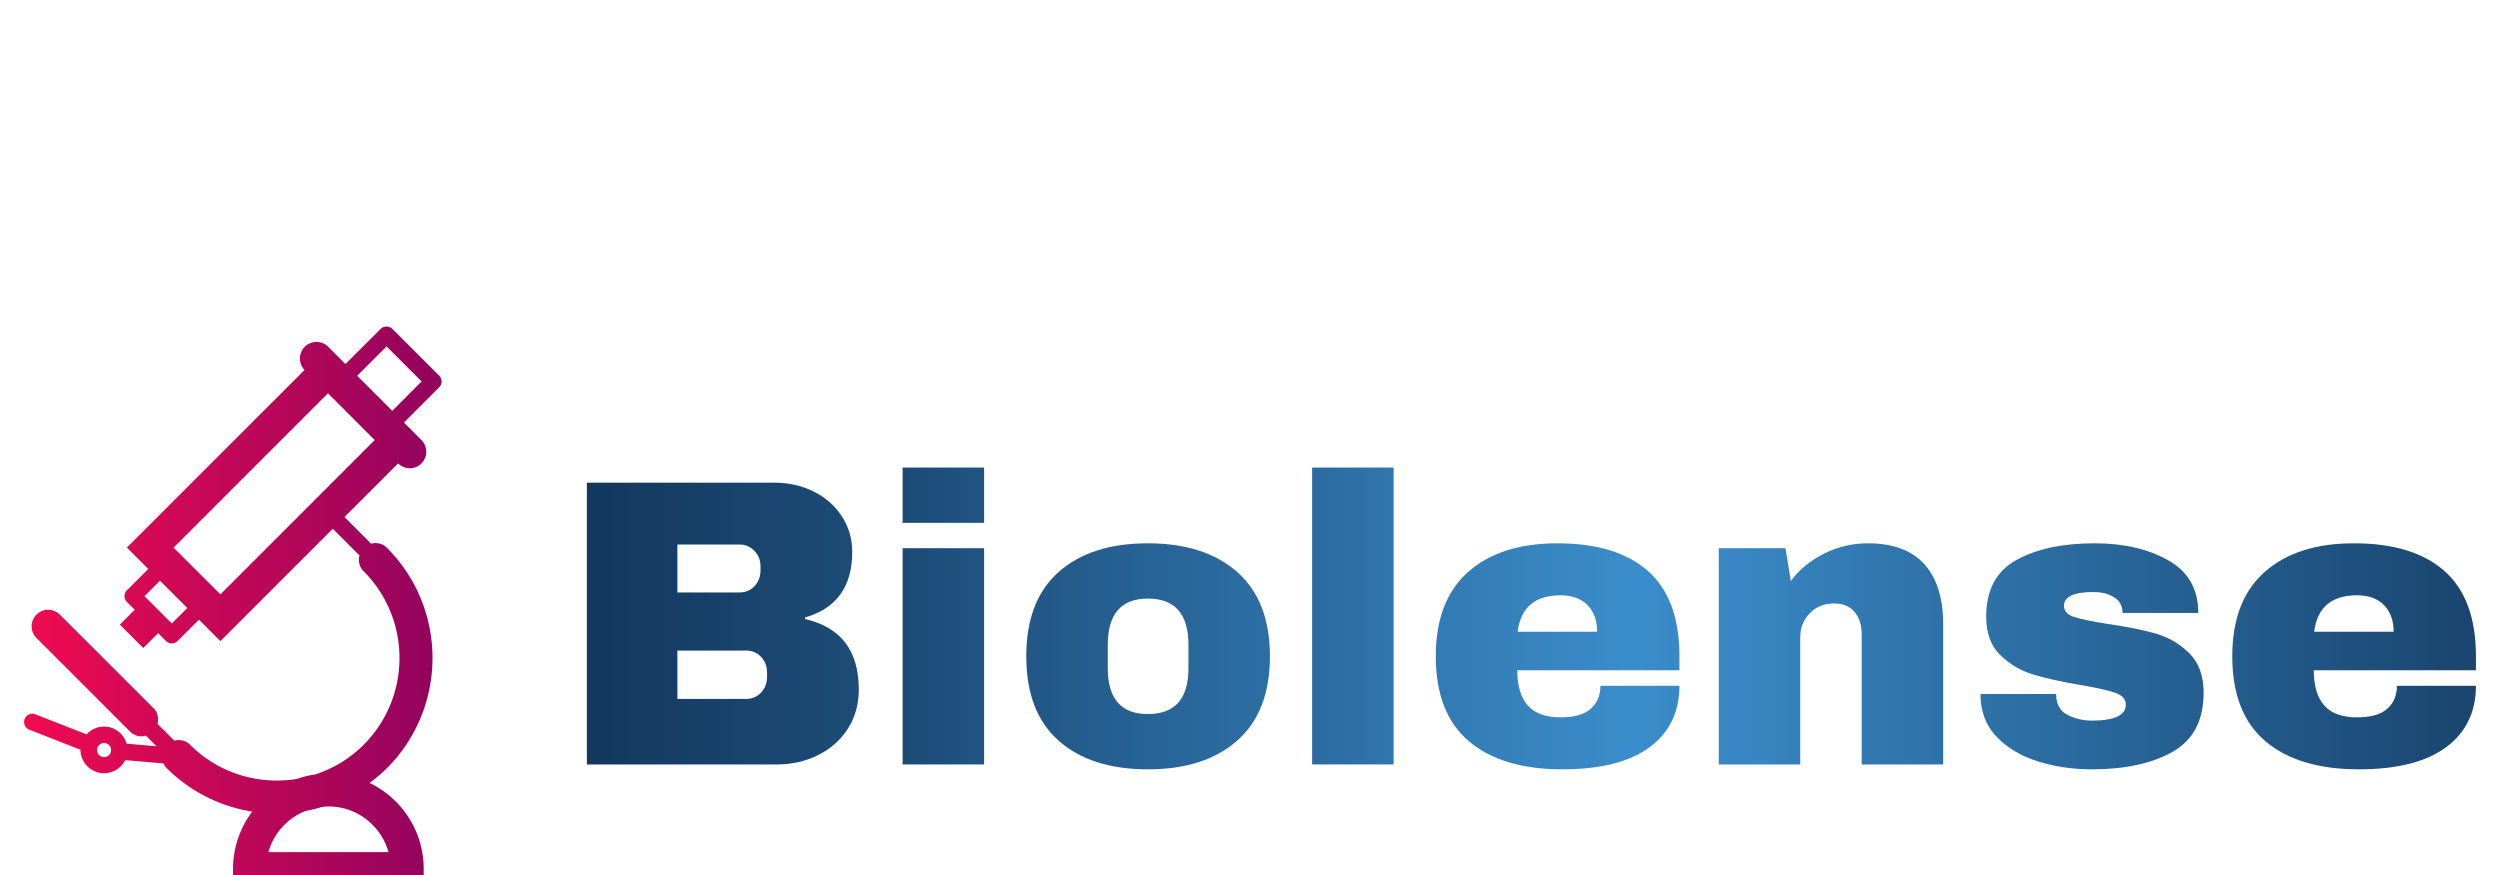 <svg xmlns="http://www.w3.org/2000/svg" version="1.1" xmlns:xlink="http://www.w3.org/1999/xlink" width="200" height="70" viewBox="0 0 200 70"><svg xml:space="preserve" width="200" height="70" data-version="2" data-id="lg_E7LeuhZYa5vOnEnjuj" viewBox="0 0 757 70" x="0" y="0"><rect width="100%" height="100%" fill="transparent"></rect><g transform="translate(70.513 86)scale(1.88)"><linearGradient id="a" x1="0" x2="1" y1="0" y2="0" gradientUnits="objectBoundingBox"><stop offset="0%" stop-color="#f00b51"></stop><stop offset="100%" stop-color="#730062"></stop></linearGradient><path fill="url(#a)" d="M83.62 13.85c0-.35-.14-.7-.39-.94L75.7 5.38c-.5-.5-1.39-.5-1.89 0l-5.67 5.67-2.82-2.83A2.67 2.67 0 0 0 61.55 12L32.93 40.6l3.45 3.45-3.44 3.44a1.33 1.33 0 0 0 0 1.88l1.26 1.25-2.4 2.4 3.77 3.76 2.4-2.39 1.25 1.26a1.33 1.33 0 0 0 1.88 0l3.44-3.44L48 55.67l18.1-18.1 4.3 4.3a2.6 2.6 0 0 0 .65 2.53c7.717 7.723 7.726 20.236.02 27.97a19.6 19.6 0 0 1-7.85 4.79q-1.5.2-2.87.7c-6.09 1-12.56-.82-17.25-5.51a2.6 2.6 0 0 0-2.53-.65l-2.7-2.7c.22-.88.04-1.85-.65-2.54L22.14 51.4a2.662 2.662 0 0 0-3.77 3.76l15.07 15.07c.52.52 1.2.78 1.88.78q.34-.02.66-.13l1.71 1.72-4.8-.41a3.77 3.77 0 0 0-6.44-1.5l-8.25-3.23a1.331 1.331 0 0 0-.97 2.48l8.24 3.23-.01.05a3.8 3.8 0 0 0 7.2 1.62l6.17.53q.18.4.5.74a25 25 0 0 0 13.8 7.02 15.3 15.3 0 0 0-3.1 9.2V95h30.71v-2.66c0-6.1-3.57-11.35-8.71-13.83q1.46-1.07 2.8-2.38c9.782-9.815 9.773-25.696-.02-35.5a2.6 2.6 0 0 0-2.54-.65l-4.29-4.3 8.64-8.63a2.66 2.66 0 0 0 3.76 0 2.66 2.66 0 0 0 0-3.76l-2.82-2.83 5.67-5.67q.39-.39.4-.94m-54.37 60.5a1.13 1.13 0 1 1 0-2.26 1.13 1.13 0 0 1 0 2.26M65.4 82.3c4.6 0 8.5 3.12 9.67 7.36H55.73c.84-3.04 3.1-5.5 6-6.64q1.32-.24 2.6-.63.53-.08 1.06-.09M40.17 52.83l-4.4-4.4 2.5-2.49 4.4 4.4zM48 48.14l-7.54-7.53 24.86-24.86 3.77 3.77 3.76 3.77zm27.68-29.56-5.65-5.65 4.73-4.73 5.65 5.65z" transform="translate(-50.007 -50.002)"></path></g><g transform="translate(218.874 91.338)"><linearGradient id="b" x1="-.005" x2="6.696" y1="0" y2="0" gradientUnits="objectBoundingBox"><stop offset="0%" stop-color="#0f3054"></stop><stop offset="49.8%" stop-color="#3b8dcb"></stop><stop offset="100%" stop-color="#0f3054"></stop></linearGradient><path fill="url(#b)" d="M274.23 339.88q6.45 0 11.85 2.67 5.39 2.67 8.55 7.5 3.16 4.84 3.16 10.79 0 15.75-14.26 19.84v.5q16.25 3.72 16.25 21.32 0 6.7-3.29 11.85-3.28 5.14-8.99 7.99-5.7 2.86-12.52 2.86h-57.54v-85.32zm-29.38 18.73v14.51h18.84q2.73 0 4.53-1.93 1.8-1.92 1.8-4.77v-1.24q0-2.73-1.86-4.65-1.86-1.92-4.47-1.92zm0 32.11v14.64h20.83q2.73 0 4.52-1.93 1.8-1.92 1.8-4.77v-1.24q0-2.85-1.8-4.77-1.79-1.93-4.52-1.93z" transform="translate(-258.61 -382.54)"></path></g><g transform="translate(285.65 89.048)"><linearGradient id="c" x1="-2.348" x2="14.643" y1="0" y2="0" gradientUnits="objectBoundingBox"><stop offset="0%" stop-color="#0f3054"></stop><stop offset="49.8%" stop-color="#3b8dcb"></stop><stop offset="100%" stop-color="#0f3054"></stop></linearGradient><path fill="url(#c)" d="M337.72 352.04h-24.67V335.3h24.67zm0 73.16h-24.67v-65.48h24.67z" transform="translate(-325.385 -380.25)"></path></g><g transform="translate(347.644 101.258)"><linearGradient id="d" x1="-1.672" x2="6.311" y1="0" y2="0" gradientUnits="objectBoundingBox"><stop offset="0%" stop-color="#0f3054"></stop><stop offset="49.8%" stop-color="#3b8dcb"></stop><stop offset="100%" stop-color="#0f3054"></stop></linearGradient><path fill="url(#d)" d="M387.32 358.24q17.24 0 27.1 8.74 9.85 8.74 9.85 25.48 0 16.74-9.85 25.48-9.86 8.74-27.1 8.74-17.23 0-27.03-8.68t-9.8-25.54q0-16.86 9.8-25.54t27.03-8.68m0 16.74q-12.15 0-12.15 14.01v7.07q0 13.88 12.15 13.88 12.28 0 12.28-13.88v-7.07q0-14.01-12.28-14.01" transform="translate(-387.38 -392.46)"></path></g><g transform="translate(409.65 89.048)"><linearGradient id="e" x1="-5.351" x2="11.64" y1="0" y2="0" gradientUnits="objectBoundingBox"><stop offset="0%" stop-color="#0f3054"></stop><stop offset="49.8%" stop-color="#3b8dcb"></stop><stop offset="100%" stop-color="#0f3054"></stop></linearGradient><path fill="url(#e)" d="M461.72 425.2h-24.67v-89.9h24.67z" transform="translate(-449.385 -380.25)"></path></g><g transform="translate(471.644 101.258)"><linearGradient id="f" x1="-3.171" x2="4.811" y1="0" y2="0" gradientUnits="objectBoundingBox"><stop offset="0%" stop-color="#0f3054"></stop><stop offset="49.8%" stop-color="#3b8dcb"></stop><stop offset="100%" stop-color="#0f3054"></stop></linearGradient><path fill="url(#f)" d="M511.32 358.24q17.98 0 27.47 8.43 9.48 8.43 9.48 25.79v4.22h-49.1q0 7.06 3.16 10.66 3.16 3.6 9.98 3.6 6.2 0 9.12-2.61 2.91-2.6 2.91-6.94h23.93q0 11.9-9.05 18.6-9.05 6.69-26.41 6.69-18.23 0-28.27-8.49-10.05-8.49-10.05-25.73 0-16.86 9.8-25.54t27.03-8.68m.99 15.74q-11.65 0-13.02 11.04h24.06q0-5.08-2.91-8.06-2.92-2.98-8.13-2.98" transform="translate(-511.38 -392.46)"></path></g><g transform="translate(554.42 100.518)"><linearGradient id="g" x1="-4.171" x2="3.811" y1="0" y2="0" gradientUnits="objectBoundingBox"><stop offset="0%" stop-color="#0f3054"></stop><stop offset="49.8%" stop-color="#3b8dcb"></stop><stop offset="100%" stop-color="#0f3054"></stop></linearGradient><path fill="url(#g)" d="M605.31 358.24q11.41 0 17.12 6.32 5.7 6.32 5.7 18.23v42.41h-24.68v-39.44q0-4.21-2.17-6.75-2.17-2.55-6.13-2.55-4.59 0-7.44 2.98-2.86 2.98-2.86 7.32v38.44h-24.67v-65.48h20.21l1.61 9.92q3.85-5.2 10.11-8.3 6.26-3.1 13.2-3.1" transform="translate(-594.155 -391.72)"></path></g><g transform="translate(633.464 101.258)"><linearGradient id="h" x1="-5.645" x2="3.161" y1="0" y2="0" gradientUnits="objectBoundingBox"><stop offset="0%" stop-color="#0f3054"></stop><stop offset="49.8%" stop-color="#3b8dcb"></stop><stop offset="100%" stop-color="#0f3054"></stop></linearGradient><path fill="url(#h)" d="M674.01 358.24q13.14 0 22.26 5.14 9.11 5.15 9.11 15.94h-22.94q0-3.6-3.22-5.09-2.23-1.24-5.58-1.24-8.93 0-8.93 4.22 0 2.35 3.1 3.35 3.1.99 10.17 2.1 8.68 1.24 14.51 2.92 5.82 1.67 10.16 5.95t4.34 11.97q0 12.52-9.36 17.85-9.36 5.33-24.49 5.33-8.68 0-16.37-2.41-7.68-2.42-12.52-7.51-4.84-5.08-4.84-12.89h22.94v.49q.13 4.22 3.54 5.89 3.41 1.68 7.25 1.68 10.29 0 10.29-4.84 0-2.48-3.22-3.59-3.22-1.12-10.54-2.36-8.8-1.49-14.45-3.22-5.64-1.74-9.85-5.89-4.22-4.16-4.22-11.6 0-12.03 9.11-17.11 9.12-5.08 23.75-5.08" transform="translate(-673.2 -392.46)"></path></g><g transform="translate(712.824 101.258)"><linearGradient id="i" x1="-6.087" x2="1.895" y1="0" y2="0" gradientUnits="objectBoundingBox"><stop offset="0%" stop-color="#0f3054"></stop><stop offset="49.8%" stop-color="#3b8dcb"></stop><stop offset="100%" stop-color="#0f3054"></stop></linearGradient><path fill="url(#i)" d="M752.5 358.24q17.98 0 27.47 8.43 9.48 8.43 9.48 25.79v4.22h-49.1q0 7.06 3.16 10.66 3.16 3.6 9.98 3.6 6.2 0 9.12-2.61 2.91-2.6 2.91-6.94h23.93q0 11.9-9.05 18.6-9.05 6.69-26.41 6.69-18.23 0-28.27-8.49-10.05-8.49-10.05-25.73 0-16.86 9.8-25.54t27.03-8.68m.99 15.74q-11.65 0-13.02 11.04h24.06q0-5.08-2.91-8.06-2.92-2.98-8.13-2.98" transform="translate(-752.56 -392.46)"></path></g></svg></svg>